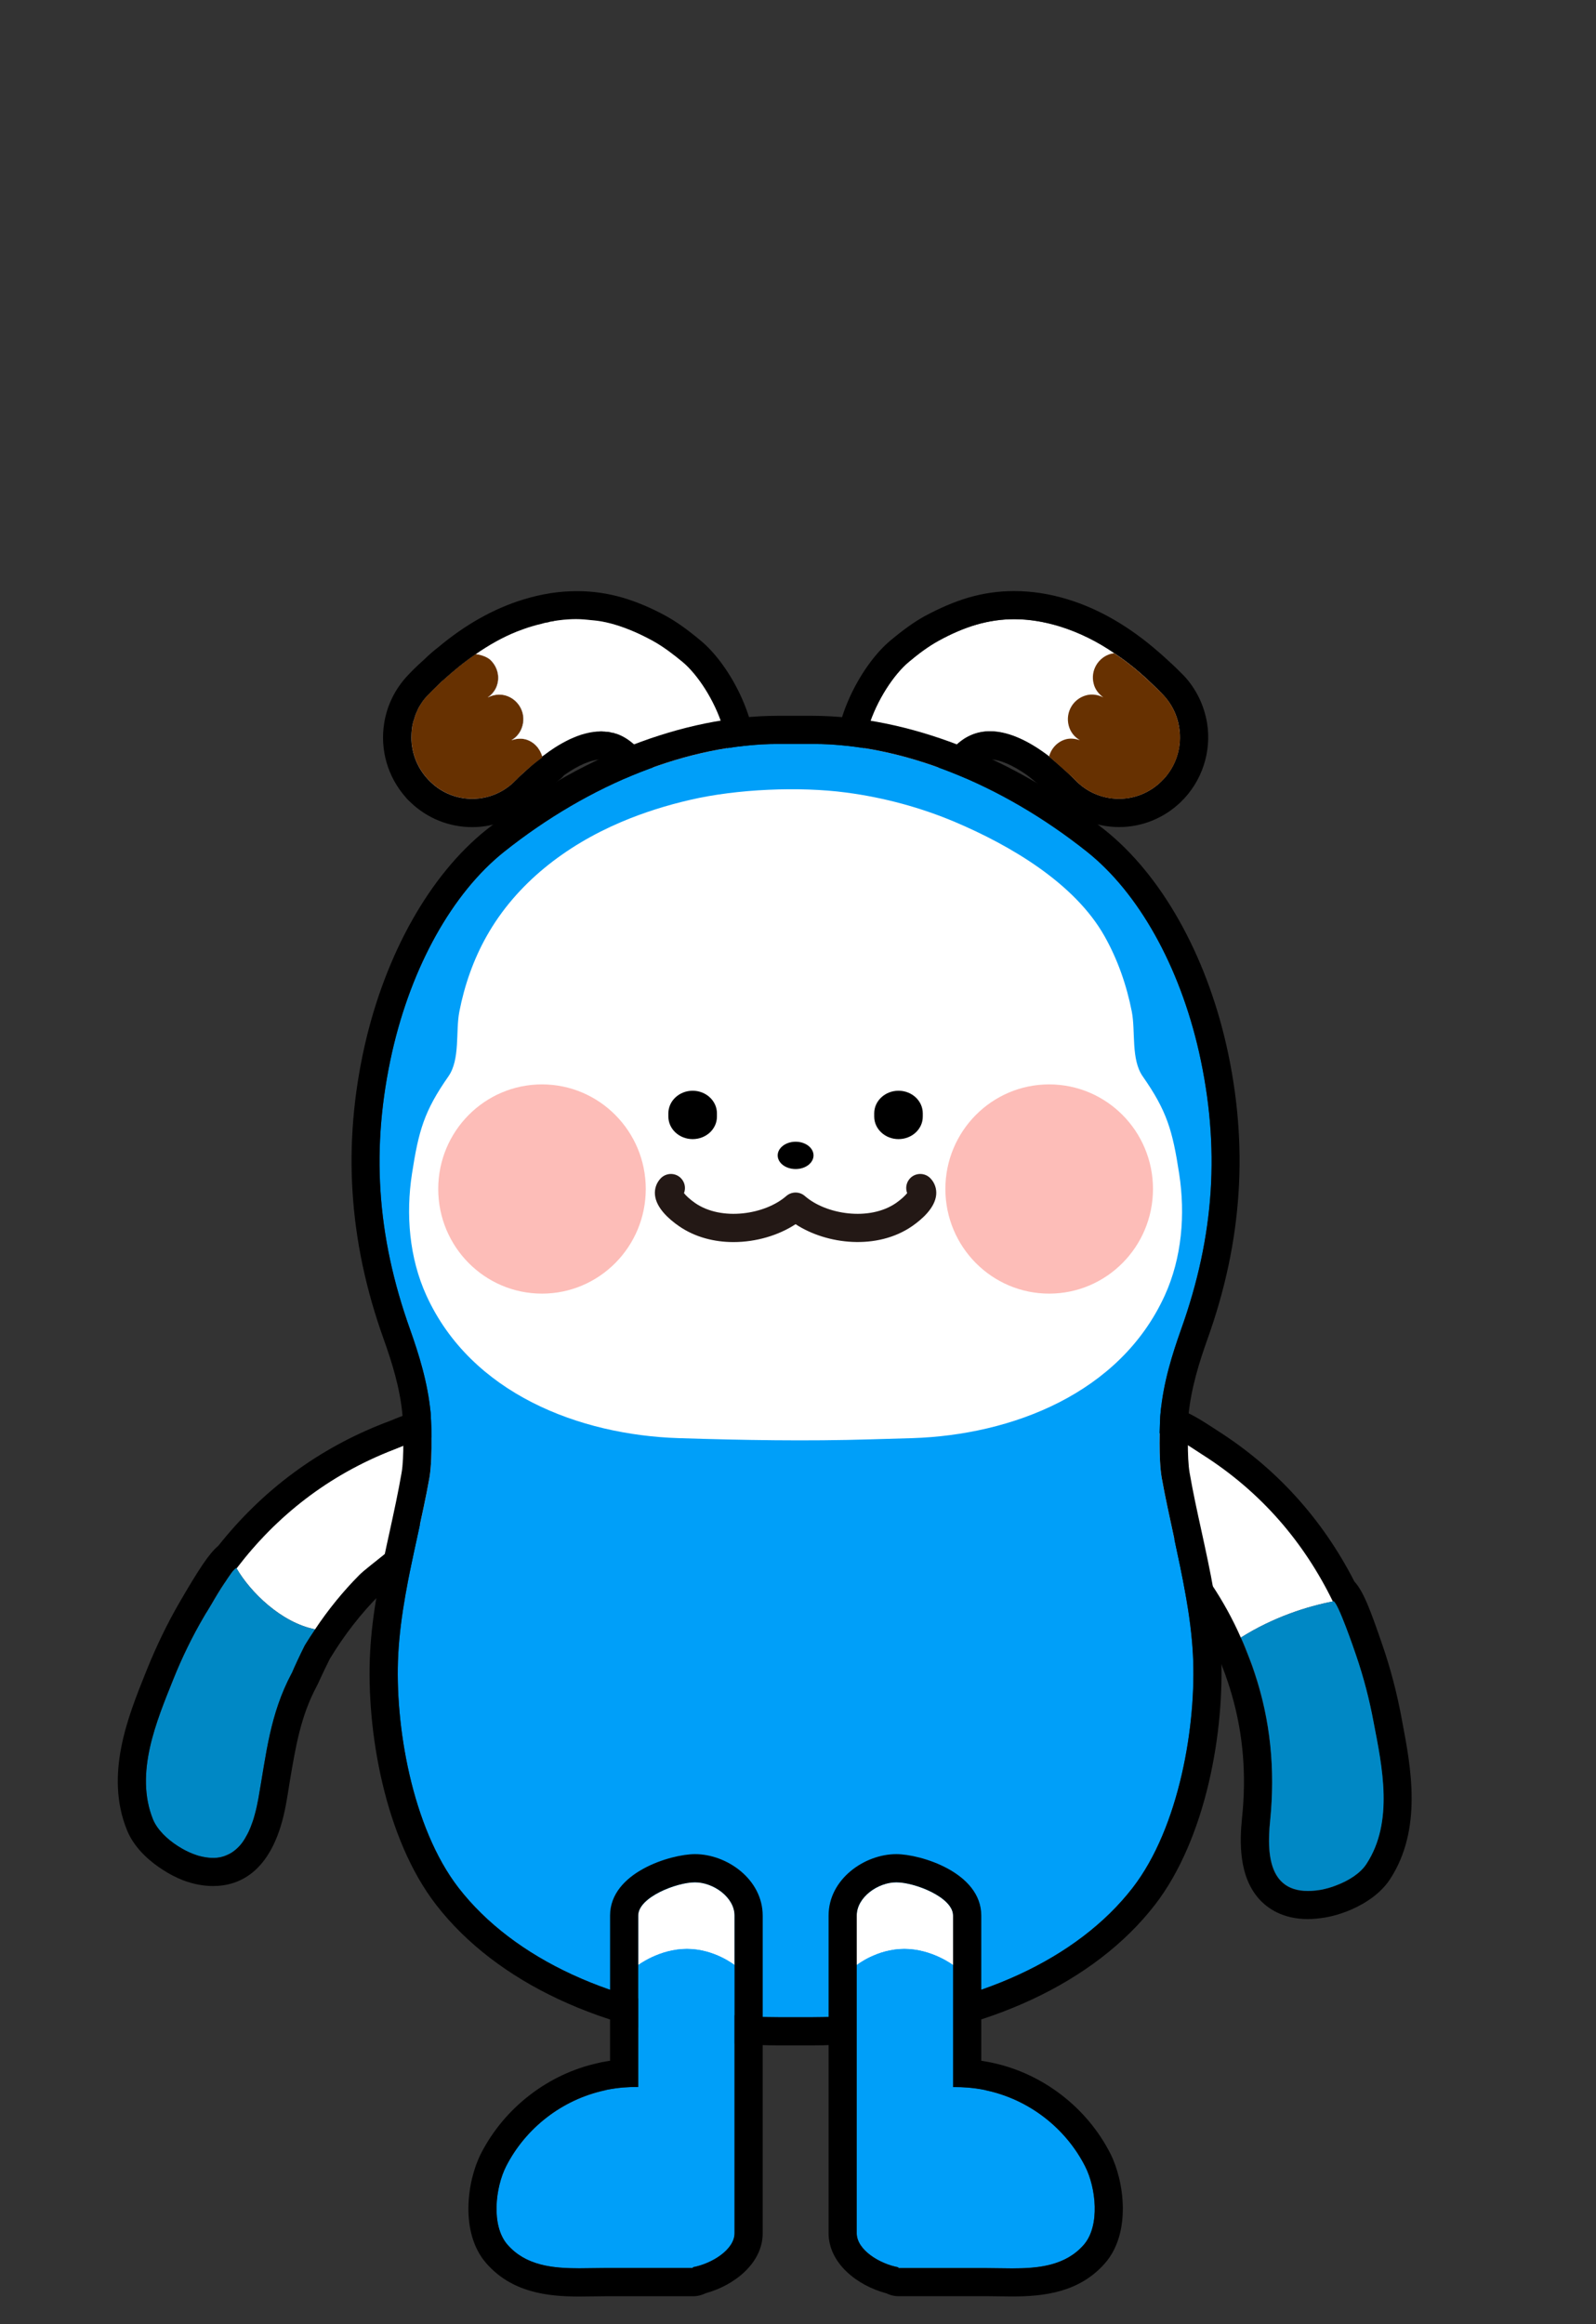 <?xml version="1.0" encoding="utf-8"?>
<!-- Generator: Adobe Illustrator 24.1.1, SVG Export Plug-In . SVG Version: 6.00 Build 0)  -->
<svg version="1.1" id="Layer_1" xmlns="http://www.w3.org/2000/svg" xmlns:xlink="http://www.w3.org/1999/xlink" x="0px" y="0px"
	 viewBox="0 0 226.71 330" style="enable-background:new 0 0 226.71 330;" xml:space="preserve">
<rect x="0" y="0" width="226.71" height="330" fill="#333333" stroke="none"/>
<g>
	<path style="fill:#FFFFFF;" d="M77.02,107.4c-0.77,0.63-1.5,1.23-2.17,1.9c-0.23,0.2-0.47,0.43-0.7,0.63
		c-0.3,0.27-0.57,0.53-0.8,0.8c0,0,0,0-0.03,0c-1.7,1.8-3.97,2.7-6.23,2.7c-2.17,0-4.3-0.8-5.97-2.43c-1.8-1.73-2.7-4.03-2.7-6.33
		c0-0.4,0.03-0.83,0.1-1.23v-0.17c0.07-0.43,0.17-0.87,0.33-1.27c0.1-0.37,0.23-0.77,0.43-1.13c0-0.03,0.03-0.07,0.03-0.1
		c0.17-0.37,0.37-0.7,0.6-1.03c0.23-0.37,0.53-0.7,0.83-1.03c0.07-0.07,0.17-0.17,0.3-0.3c0.57-0.6,1.2-1.17,1.8-1.77
		c0.03,0,0.07-0.03,0.1-0.07c1.47-1.33,3-2.6,4.63-3.7c1.43,0.2,2.03,0.8,2.03,0.8c0.9,0.83,1.37,2.13,1.03,3.43
		c-0.2,0.83-0.73,1.47-1.37,1.93c0.73-0.37,1.6-0.53,2.47-0.3c1.83,0.5,2.97,2.4,2.47,4.27c-0.23,0.93-0.83,1.67-1.57,2.1
		c0.6-0.2,1.27-0.3,1.97-0.13C75.86,105.3,76.69,106.27,77.02,107.4z"/>
	<path style="fill:#FFFFFF;" d="M83.09,104.17c-0.73,0.2-1.43,0.47-2.17,0.8C81.66,104.63,82.36,104.33,83.09,104.17z"/>
	<path style="fill:#FFFFFF;" d="M85.72,103.87c-0.17,0-0.33-0.03-0.5,0h-0.27c0.17-0.03,0.3-0.03,0.43-0.03
		C85.49,103.83,85.62,103.83,85.72,103.87z"/>
	<path style="fill:#673101;" d="M77.06,107.53c-0.77,0.57-1.53,1.17-2.2,1.77c-0.23,0.2-0.47,0.43-0.7,0.63
		c-0.3,0.27-0.57,0.53-0.8,0.8c0,0,0,0-0.03,0c-1.7,1.8-3.97,2.7-6.23,2.7c-2.17,0-4.3-0.8-5.97-2.43c-1.8-1.73-2.7-4.03-2.7-6.33
		c0-0.4,0.03-0.83,0.1-1.23v-0.17c0.07-0.43,0.17-0.87,0.33-1.27c0.1-0.37,0.23-0.77,0.43-1.13c0-0.03,0.03-0.07,0.03-0.1
		c0.17-0.37,0.37-0.7,0.6-1.03c0.23-0.37,0.53-0.7,0.83-1.03c0.07-0.07,0.17-0.17,0.3-0.3c0.57-0.6,1.2-1.17,1.8-1.77
		c0.03,0,0.07-0.03,0.1-0.07c1.47-1.33,3-2.6,4.63-3.7c1.43,0.2,2.03,0.8,2.03,0.8c0.9,0.83,1.37,2.13,1.03,3.43
		c-0.2,0.83-0.73,1.47-1.37,1.93c0.73-0.37,1.6-0.53,2.47-0.3c1.83,0.5,2.97,2.4,2.47,4.27c-0.23,0.93-0.83,1.67-1.57,2.1
		c0.6-0.2,1.27-0.3,1.97-0.13c1.23,0.33,2.07,1.3,2.4,2.43C77.02,107.43,77.06,107.5,77.06,107.53z"/>
	<path d="M73.36,110.7v0.03c0.23-0.27,0.5-0.53,0.8-0.8C73.86,110.2,73.59,110.47,73.36,110.7z"/>
	<path d="M85.39,103.83c-0.13,0-0.27,0-0.43,0.03h0.27c0.17-0.03,0.33,0,0.5,0C85.62,103.83,85.49,103.83,85.39,103.83z
		 M80.92,104.97c0.73-0.33,1.43-0.6,2.17-0.8C82.36,104.33,81.66,104.63,80.92,104.97z"/>
	<path d="M99.49,90.93c-1.8-1.5-3.33-2.6-4.83-3.43c-2.13-1.17-4.17-2.03-6.2-2.63c-2.17-0.63-4.3-0.93-6.5-0.93
		c-2.47,0-4.93,0.37-7.57,1.17c-4.17,1.27-8.24,3.53-12.14,6.8c-0.7,0.53-1.37,1.13-2.03,1.77c-1.13,1-1.97,1.87-2.37,2.3
		c-1.73,1.87-2.87,4.17-3.27,6.67c-0.63,3.8,0.5,7.67,3.03,10.54c0.2,0.27,0.47,0.5,0.7,0.73c2.37,2.27,5.47,3.53,8.77,3.53
		c3.43,0,6.77-1.43,9.14-3.93c0.87-0.9,1.97-1.87,3.2-2.77c0.27-0.2,0.5-0.4,0.7-0.67c2.03-1.43,3.87-2.23,5.27-2.23
		c0.83,0,1.47,0.3,2.13,0.93c0.33,0.33,0.97,1.2,1.53,1.93c2.2,3,5.27,7.1,9.7,7.1c1.57,0,3.13-0.57,4.47-1.57
		c2.6-2,4.03-4.97,4.1-8.57C107.46,101.47,103.39,94.13,99.49,90.93z M100.79,113.03c-0.33,0.27-0.67,0.47-1.03,0.57
		c-0.17,0.07-0.33,0.13-0.5,0.13c-0.07,0-0.17,0.03-0.23,0.03c-0.1,0.03-0.2,0.03-0.27,0.03c-0.47,0-0.93-0.1-1.4-0.33
		c-0.17-0.07-0.33-0.13-0.47-0.23c-0.4-0.23-0.8-0.53-1.2-0.87c-0.2-0.17-0.37-0.33-0.57-0.53c-0.4-0.4-0.77-0.8-1.13-1.23
		c-0.7-0.87-1.37-1.8-2-2.63c-0.47-0.6-0.9-1.17-1.3-1.63c-0.13-0.13-0.23-0.27-0.37-0.4c-0.77-0.73-1.57-1.27-2.37-1.6
		c-0.2-0.07-0.4-0.17-0.63-0.2c-0.13-0.07-0.27-0.1-0.43-0.1c-0.27-0.1-0.53-0.13-0.83-0.13c-0.1-0.03-0.23-0.03-0.33-0.03
		c-0.17,0-0.33-0.03-0.5,0h-0.27c-0.13,0-0.27,0-0.4,0.03c-0.47,0.03-0.97,0.13-1.47,0.27c-0.73,0.2-1.43,0.47-2.17,0.8
		c-0.7,0.33-1.43,0.73-2.1,1.17c-0.53,0.33-1.03,0.7-1.53,1.07c-0.1,0.07-0.17,0.13-0.27,0.2c0,0.03,0.03,0.1,0.03,0.13
		c-0.77,0.57-1.53,1.17-2.2,1.77c-0.23,0.2-0.47,0.43-0.7,0.63c-0.3,0.27-0.57,0.53-0.8,0.8c0,0,0,0-0.03,0
		c-1.7,1.8-3.97,2.7-6.23,2.7c-2.17,0-4.3-0.8-5.97-2.43c-1.8-1.73-2.7-4.03-2.7-6.33c0-0.4,0.03-0.83,0.1-1.23v-0.17
		c0.07-0.43,0.17-0.87,0.33-1.27c0.1-0.37,0.23-0.77,0.43-1.13c0-0.03,0.03-0.07,0.03-0.1c0.17-0.37,0.37-0.7,0.6-1.03
		c0.23-0.37,0.53-0.7,0.83-1.03c0.07-0.07,0.17-0.17,0.3-0.3c0.57-0.6,1.2-1.17,1.8-1.77c0.03,0,0.07-0.03,0.1-0.07
		c1.47-1.33,3-2.6,4.63-3.7c1.83-1.27,3.77-2.37,5.83-3.2c0.7-0.27,1.4-0.53,2.1-0.73c0.47-0.13,0.93-0.27,1.4-0.37
		c0.3-0.1,0.6-0.17,0.9-0.2c0.27-0.1,0.53-0.13,0.8-0.17c0.1-0.03,0.23-0.07,0.33-0.07c1.53-0.23,3.07-0.3,4.53-0.13
		c0.43,0.03,0.87,0.1,1.3,0.13c0.43,0.07,0.87,0.13,1.3,0.23c0.43,0.1,0.83,0.2,1.27,0.33c1.77,0.53,3.53,1.3,5.37,2.3
		c1.5,0.83,2.9,1.9,4.23,3C101.19,97.53,106.63,108.6,100.79,113.03z"/>
	<path style="fill:#FFFFFF;" d="M96.96,94c-1.33-1.1-2.73-2.17-4.23-3c-1.83-1-3.6-1.77-5.37-2.3c-0.43-0.13-0.83-0.23-1.27-0.33
		c-0.43-0.1-0.87-0.17-1.3-0.23c-0.43-0.03-0.87-0.1-1.3-0.13c-1.47-0.17-3-0.1-4.53,0.13c-0.1,0-0.23,0.03-0.33,0.07
		c-0.27,0.03-0.53,0.07-0.8,0.17c-0.3,0.03-0.6,0.1-0.9,0.2c-0.47,0.1-0.93,0.23-1.4,0.37c-0.7,0.2-1.4,0.47-2.1,0.73
		c-2.07,0.83-4,1.93-5.83,3.2c1.43,0.2,2.03,0.8,2.03,0.8c0.9,0.83,1.37,2.13,1.03,3.43c-0.2,0.83-0.73,1.47-1.37,1.93
		c0.73-0.37,1.6-0.53,2.47-0.3c1.83,0.5,2.97,2.4,2.47,4.27c-0.23,0.93-0.83,1.67-1.57,2.1c0.6-0.2,1.27-0.3,1.97-0.13
		c1.23,0.33,2.07,1.3,2.4,2.43c0.1-0.07,0.17-0.13,0.27-0.2c0.5-0.37,1-0.73,1.53-1.07c0.67-0.43,1.4-0.83,2.1-1.17
		c0.73-0.33,1.43-0.63,2.17-0.8c0.5-0.13,1-0.23,1.47-0.27c0.13-0.03,0.27-0.03,0.4-0.03c0.17-0.03,0.3-0.03,0.43-0.03
		c0.1,0,0.23,0,0.33,0.03c0.1,0,0.23,0,0.33,0.03c0.3,0,0.57,0.03,0.83,0.13c0.1,0,0.2,0.03,0.3,0.03c0.03,0.03,0.1,0.03,0.13,0.07
		c0.23,0.03,0.43,0.13,0.63,0.2c0.8,0.33,1.6,0.87,2.37,1.6c0.13,0.13,0.23,0.27,0.37,0.4c0.4,0.47,0.83,1.03,1.3,1.63
		c0.63,0.83,1.3,1.77,2,2.63c0.37,0.43,0.73,0.83,1.13,1.23c0.2,0.2,0.37,0.37,0.57,0.53c0.4,0.33,0.8,0.63,1.2,0.87
		c0.13,0.1,0.3,0.17,0.47,0.23c0.53,0.23,1.1,0.33,1.67,0.3c0.07,0,0.17-0.03,0.23-0.03c0.17,0,0.33-0.07,0.5-0.13
		c0.37-0.1,0.7-0.3,1.03-0.57C106.63,108.6,101.19,97.53,96.96,94z"/>
</g>
<g>
	<path style="fill:#FFFFFF;" d="M138.68,88.71c-1.78,0.52-3.55,1.29-5.38,2.3c-1.5,0.83-2.91,1.89-4.23,2.99
		c-4.24,3.52-9.69,14.61-3.86,19.05c4.22,3.21,8.12-4.8,10.48-7.12c5.3-5.2,12.88,0.52,16.99,4.81c3.3,3.47,8.78,3.61,12.23,0.28
		c3.46-3.32,3.62-8.81,0.35-12.3c-4.06-4.34-9.04-8.03-14.78-9.77C146.22,87.65,142.45,87.61,138.68,88.71z"/>
	<path d="M171.46,102.64c-0.43-2.5-1.53-4.8-3.27-6.67c-0.43-0.43-1.27-1.3-2.47-2.37c-0.4-0.37-0.8-0.73-1.2-1.07
		c-4.1-3.57-8.4-6.07-12.87-7.43c-2.63-0.8-5.13-1.17-7.6-1.17c-2.2,0-4.33,0.3-6.5,0.93c-2.03,0.6-4.03,1.47-6.2,2.63
		c-1.5,0.83-3.03,1.93-4.83,3.43c-3.87,3.2-7.97,10.54-7.83,16.74c0.07,3.6,1.5,6.57,4.1,8.57c1.37,1,2.9,1.57,4.47,1.57
		c4.47,0,7.5-4.1,9.74-7.1c0.53-0.73,1.17-1.6,1.5-1.93c0.67-0.63,1.33-0.93,2.13-0.93c1.4,0,3.23,0.8,5.27,2.23
		c0.81,0.6,3.33,2.8,3.9,3.4c2.37,2.53,5.7,3.97,9.17,3.97c3.27,0,6.37-1.27,8.73-3.53C170.73,111,172.13,106.77,171.46,102.64z
		 M164.93,111c-1.7,1.63-3.83,2.43-5.97,2.43c-2.3,0-4.57-0.9-6.27-2.7l-0.03-0.03c-0.97-1-3.63-3.23-3.63-3.3
		c-2.57-1.97-5.57-3.57-8.4-3.57c-1.73,0-3.43,0.6-4.93,2.1c-1.97,1.93-5.03,7.87-8.44,7.87c-0.67,0-1.33-0.23-2.03-0.77
		c-5.83-4.43-0.37-15.5,3.87-19.04c1.3-1.1,2.7-2.17,4.2-3c1.83-1,3.6-1.77,5.4-2.3c1.77-0.5,3.53-0.77,5.37-0.77
		c2.07,0,4.17,0.33,6.43,1c2.77,0.87,5.37,2.17,7.77,3.83c1.7,1.1,3.3,2.4,4.8,3.8c1.13,1.07,1.93,1.83,2.2,2.13
		c1.23,1.33,1.97,2.9,2.23,4.57C167.96,106.04,167.1,108.94,164.93,111z"/>
	<path style="fill:#673101;" d="M164.93,111c-1.7,1.63-3.83,2.43-5.97,2.43c-2.3,0-4.57-0.9-6.27-2.7l-0.03-0.03
		c-0.97-1-3.63-3.23-3.63-3.3c0.3-1.13,1.17-2.1,2.4-2.43c0.67-0.17,1.33-0.07,1.97,0.13c-0.77-0.43-1.37-1.17-1.6-2.1
		c-0.47-1.87,0.63-3.77,2.5-4.27c0.83-0.23,1.7-0.07,2.43,0.3c-0.63-0.47-1.17-1.1-1.37-1.93c-0.5-1.87,0.63-3.77,2.47-4.27
		c0,0,0.13-0.03,0.43-0.07c1.7,1.1,3.3,2.4,4.8,3.8c1.13,1.07,1.93,1.83,2.2,2.13c1.23,1.33,1.97,2.9,2.23,4.57
		C167.96,106.04,167.1,108.94,164.93,111z"/>
</g>
<path style="fill:#FFFFFF;" d="M51.07,223.63c-2.37,2.37-4.47,4.97-6.3,7.73c-4.87-0.97-9.24-5.33-11.17-8.67
	c5.53-7.33,12.9-13.24,22.44-16.9c2.1-0.8,5.47-2.47,7.77-1.37C72.37,208.56,53.57,221.13,51.07,223.63z"/>
<path style="fill:#0088C5;" d="M44.77,231.37c-0.5,0.73-1,1.5-1.47,2.27c-0.77,1.53-1.5,3.13-1.77,3.77c-0.03,0.1-0.07,0.17-0.1,0.2
	c-3.1,5.83-3.6,11.44-4.73,17.8c-0.13,0.73-0.3,1.5-0.5,2.23c-0.13,0.43-0.27,0.87-0.4,1.27c-0.13,0.4-0.3,0.8-0.47,1.17
	c-0.13,0.27-0.27,0.57-0.43,0.8c-0.03,0.1-0.1,0.17-0.13,0.23c-0.23,0.37-0.5,0.73-0.8,1.07c0,0.03-0.03,0.03-0.03,0.03
	c-0.28,0.3-0.6,0.55-0.93,0.78c-0.12,0.08-0.26,0.15-0.39,0.23c-0.23,0.13-0.48,0.23-0.73,0.32c-0.16,0.06-0.32,0.12-0.49,0.16
	c-0.36,0.08-0.73,0.12-1.13,0.12c-0.01,0-0.03-0.01-0.04-0.01c-0.63,0-1.3-0.07-2.06-0.29c-0.23-0.07-0.5-0.17-0.77-0.27
	c-0.7-0.27-1.4-0.63-2.13-1.1c-1.53-0.97-2.93-2.33-3.53-3.77c-2.67-6.6,0.53-14.04,2.87-19.9c1.23-3.07,2.67-6.03,4.33-8.87
	c0.03-0.03,0.07-0.1,0.1-0.17c0.1-0.17,0.23-0.4,0.43-0.7c0.17-0.3,0.37-0.63,0.6-1c0.57-0.93,1.23-2.07,1.87-3.03
	c0-0.03,0.03-0.03,0.03-0.03c0.23-0.37,0.47-0.7,0.67-1c0.2-0.3,0.4-0.57,0.57-0.73c0.2-0.23,0.33-0.33,0.37-0.27
	c0.03,0,0.03,0.03,0.03,0.03C35.53,226.03,39.9,230.4,44.77,231.37z"/>
<path d="M33.2,222.93c0.17-0.17,0.3-0.27,0.37-0.27C33.53,222.6,33.4,222.7,33.2,222.93z M33,262.98c0.33-0.22,0.65-0.47,0.93-0.78
	C33.65,262.51,33.33,262.76,33,262.98z M31.88,263.52c0.26-0.09,0.5-0.19,0.73-0.32C32.39,263.34,32.14,263.44,31.88,263.52z
	 M32.62,263.21c0.13-0.07,0.26-0.14,0.39-0.23C32.88,263.07,32.75,263.14,32.62,263.21z M31.39,263.68c0.17-0.04,0.33-0.1,0.49-0.16
	C31.72,263.58,31.57,263.65,31.39,263.68z M30.26,263.81c0.4,0,0.77-0.04,1.13-0.12c-0.36,0.08-0.76,0.12-1.17,0.12
	C30.24,263.8,30.25,263.81,30.26,263.81z M30.22,263.8c-0.62,0-1.31-0.1-2.06-0.29C28.92,263.73,29.59,263.8,30.22,263.8z"/>
<path d="M65.54,200.83c-1.07-0.5-2.23-0.77-3.5-0.77c-2.5,0-4.9,0.97-6.63,1.7l-0.8,0.3c-9.37,3.63-17.3,9.5-23.6,17.44
	c-1.3,1.07-2.8,3.37-5.53,8.07c-1.7,2.93-3.23,6.1-4.57,9.4l-0.27,0.67c-2.43,6.07-5.8,14.37-2.6,22.24c1.13,2.8,3.67,4.73,5.1,5.63
	c0.9,0.6,1.9,1.1,2.83,1.47c1.5,0.57,2.93,0.83,4.3,0.83c3.77,0,8.64-2.03,10.37-11.7c0.2-1.1,0.37-2.17,0.53-3.2
	c0.83-4.9,1.53-9.17,3.8-13.44c0.1-0.17,0.3-0.6,0.57-1.2c0.33-0.7,0.8-1.7,1.3-2.7c2.07-3.43,4.47-6.5,7.07-9.1
	c0.27-0.3,1.37-1.13,2.3-1.9c7.63-6.07,14.44-12,13.77-17.94C69.84,205.19,69.04,202.49,65.54,200.83z M51.07,223.63
	c-2.37,2.4-4.47,5-6.3,7.73c-0.5,0.73-1,1.5-1.47,2.27c-0.77,1.53-1.5,3.13-1.77,3.77c-0.03,0.1-0.07,0.17-0.1,0.2
	c-3.1,5.83-3.6,11.44-4.73,17.8c-0.13,0.73-0.3,1.5-0.5,2.23c-0.1,0.43-0.23,0.87-0.4,1.27c-0.13,0.4-0.3,0.8-0.47,1.17
	c-0.13,0.27-0.27,0.53-0.43,0.8c-0.03,0.1-0.1,0.17-0.13,0.23c-0.23,0.4-0.5,0.77-0.8,1.07c0,0.03-0.03,0.03-0.03,0.03
	c-1.3,1.4-3.13,2.07-5.77,1.3c-0.23-0.07-0.5-0.17-0.77-0.27c-0.7-0.27-1.4-0.63-2.13-1.1c-1.53-0.97-2.93-2.33-3.53-3.77
	c-2.67-6.6,0.53-14.04,2.87-19.9c1.23-3.07,2.67-6.03,4.33-8.87c0.03-0.03,0.07-0.1,0.1-0.17c0.1-0.17,0.23-0.4,0.43-0.7
	c0.17-0.3,0.37-0.63,0.6-1c0.53-0.97,1.23-2.1,1.87-3.03c0-0.03,0.03-0.03,0.03-0.03c0.23-0.37,0.47-0.73,0.67-1
	c0.2-0.3,0.4-0.57,0.57-0.73c0.2-0.23,0.33-0.33,0.37-0.27c0.03,0,0.03,0.03,0.03,0.03c5.57-7.3,12.94-13.24,22.44-16.9
	c1.6-0.63,3.93-1.73,6-1.73c0.63,0,1.23,0.1,1.77,0.37C72.37,208.56,53.57,221.13,51.07,223.63z"/>
<g>
	<path d="M164.2,203.49c2.26,0,4.76,1.89,6.45,2.96c8.62,5.44,14.64,12.69,18.66,20.94c0.03-0.01,0.06-0.02,0.09-0.02
		c0,0,0.01,0,0.01,0c0.59,0,2.98,6.99,3.22,7.69c1.07,3.11,1.89,6.3,2.5,9.54c1.18,6.23,2.87,14.12-1.04,20.09
		c-0.85,1.29-2.51,2.34-4.2,3.01c-0.78,0.3-1.57,0.53-2.29,0.65c-0.67,0.12-1.28,0.17-1.84,0.17c-5.52,0-5.83-5.29-5.35-9.96
		c0.69-6.67,0.16-12.89-1.59-18.98c-0.19-0.62-0.37-1.25-0.58-1.86c-0.15-0.44-0.29-0.89-0.45-1.33c-0.4-1.1-0.83-2.19-1.29-3.26
		c-0.07-0.16-0.13-0.32-0.2-0.48c-1.19-2.67-2.59-5.26-4.24-7.72c-1.96-2.93-17.99-18.92-8.76-21.31
		C163.59,203.52,163.89,203.49,164.2,203.49 M164.2,199.49C164.2,199.49,164.2,199.49,164.2,199.49c-0.65,0-1.29,0.08-1.91,0.24
		c-3.75,0.97-5.05,3.45-5.49,4.84c-1.8,5.68,3.72,12.83,10.04,20.26c0.78,0.92,1.67,1.96,1.89,2.3c1.47,2.2,2.79,4.6,3.91,7.12
		l0.19,0.45c0.43,0.99,0.83,2.01,1.2,3.03c0.14,0.4,0.28,0.81,0.42,1.22c0.2,0.59,0.37,1.17,0.54,1.75
		c1.6,5.58,2.08,11.3,1.44,17.43c-0.35,3.4-0.48,8.3,2.44,11.54c1.17,1.29,3.31,2.83,6.89,2.83c0.79,0,1.64-0.08,2.52-0.23
		c0.99-0.17,2.05-0.47,3.07-0.87c1.56-0.61,4.43-2.01,6.09-4.54c4.65-7.1,2.98-15.9,1.76-22.32l-0.13-0.71
		c-0.66-3.5-1.55-6.9-2.65-10.1c-1.68-4.9-2.71-7.73-4.03-9.16c-4.59-8.96-11.18-16.2-19.6-21.52l-0.72-0.47
		C170.07,201.29,167.33,199.49,164.2,199.49L164.2,199.49L164.2,199.49z"/>
	<path style="fill:#FFFFFF;" d="M189.33,227.4c-3.63,0.7-8.47,2.23-13.07,5.13c-1.17-2.67-2.57-5.2-4.2-7.63
		c-1.97-2.93-17.97-18.9-8.77-21.3c2.47-0.63,5.43,1.63,7.37,2.87C179.26,211.9,185.29,219.13,189.33,227.4z"/>
	<path style="fill:#0088C5;" d="M194.1,264.67c-0.83,1.3-2.5,2.37-4.2,3c-0.77,0.33-1.57,0.53-2.27,0.67
		c-7.3,1.23-7.73-4.67-7.2-9.8c0.73-7.4,0.03-14.27-2.2-21c-0.2-0.63-0.43-1.23-0.67-1.87c-0.17-0.43-0.33-0.83-0.5-1.27
		c-0.23-0.63-0.5-1.27-0.8-1.87c4.6-2.9,9.43-4.43,13.07-5.13c0.03-0.03,0.03-0.03,0.07-0.03c0.6,0,3,6.97,3.23,7.67
		c1.07,3.13,1.9,6.3,2.5,9.57C196.33,250.8,198.03,258.7,194.1,264.67z"/>
</g>
<g>
	<path style="fill-rule:evenodd;clip-rule:evenodd;fill:#009FF9;" d="M169.46,234.9c0.53,9.97-1.93,24.6-8.57,33.17
		c-7.83,10.1-22.14,16.7-39.21,18.1c-2.03,0.17-4.27,0.27-6.4,0.27h-4.53c-2.13,0-4.37-0.1-6.4-0.27c-17.07-1.4-31.37-8-39.21-18.1
		c-6.63-8.57-9.1-23.2-8.57-33.17c0.3-5.57,1.5-11.2,2.7-16.67c0.6-2.8,1.23-5.57,1.73-8.4c0.53-3.1,0.2-8.9,0.17-9.2
		c-0.4-4.33-1.7-8.4-2.9-11.8c-4.8-13.4-5.6-25.94-2.57-39.44c2.77-12.2,8.57-22.57,15.87-28.41c12.27-9.77,26.4-15.34,39.04-15.34
		h4.9c12.54,0,26.71,5.6,38.94,15.34c7.3,5.83,13.1,16.2,15.87,28.41c3.03,13.5,2.23,26.04-2.57,39.44c-1.2,3.4-2.5,7.43-2.9,11.87
		c-0.03,0.13-0.13,2.03-0.13,4.23c0,1.7,0.07,3.57,0.3,4.9c0.5,2.8,1.13,5.6,1.73,8.4C167.92,223.66,169.16,229.33,169.46,234.9z"/>
	<path style="fill-rule:evenodd;clip-rule:evenodd;fill:#FFFFFF;" d="M120.21,112.54c5.39,0.71,10.66,2.15,15.47,4.19
		c7.85,3.33,16.99,8.69,21.22,16.21c1.87,3.32,3.14,6.97,3.87,10.7c0.55,2.82-0.14,6.79,1.56,9.21c3.44,4.92,4.23,7.69,5.17,13.82
		c0.89,5.77,0.39,11.94-2.05,17.29c-6.36,13.93-21.75,19.8-35.83,20.25c-1.95,0.06-3.93,0.11-5.9,0.17
		c-9.15,0.28-18.17,0.12-27.32-0.17c-14.08-0.45-29.47-6.32-35.83-20.25c-2.44-5.35-2.94-11.52-2.05-17.29
		c0.95-6.13,1.73-8.9,5.17-13.82c1.7-2.42,1.01-6.39,1.56-9.21c0.73-3.74,2-7.38,3.87-10.7c4.23-7.52,11.26-12.87,19.1-16.21
		c3.18-1.35,6.49-2.39,9.85-3.16C104.67,112.04,113.51,111.65,120.21,112.54z"/>
	<path style="fill-rule:evenodd;clip-rule:evenodd;fill:#FDBDB8;" d="M91.73,168.83c0,8.2-6.6,14.86-14.74,14.86
		s-14.74-6.65-14.74-14.86c0-8.2,6.6-14.85,14.74-14.85S91.73,160.63,91.73,168.83"/>
	<path style="fill-rule:evenodd;clip-rule:evenodd;fill:#FDBDB8;" d="M163.78,168.83c0,8.2-6.6,14.86-14.75,14.86
		c-8.14,0-14.74-6.65-14.74-14.86c0-8.2,6.6-14.85,14.74-14.85C157.18,153.98,163.78,160.63,163.78,168.83"/>
	<path d="M170.66,217.36c-0.6-2.73-1.2-5.47-1.67-8.2c-0.4-2.2-0.23-6.7-0.17-8.17c0.37-3.9,1.57-7.67,2.7-10.84
		c5-13.94,5.87-27.57,2.7-41.67c-2.97-13.07-9.27-24.24-17.3-30.64c-12.94-10.34-28.01-16.17-41.51-16.2h-4.9
		c-13.44,0-28.51,5.9-41.44,16.2c-8,6.4-14.3,17.57-17.27,30.64c-3.17,14.1-2.3,27.74,2.7,41.67c1.13,3.17,2.33,6.93,2.67,10.77
		c0.1,1.53,0.27,6.03-0.13,8.24c-0.47,2.73-1.07,5.47-1.67,8.23c-1.23,5.6-2.5,11.4-2.8,17.3c-0.57,11.04,2.1,26.4,9.4,35.81
		c8.53,11,23.87,18.17,42.04,19.67c2.17,0.17,4.47,0.27,6.73,0.27h4.53c2.27,0,4.57-0.1,6.73-0.27c18.17-1.5,33.51-8.67,42.04-19.67
		c7.3-9.43,9.97-24.77,9.4-35.81C173.16,228.8,171.89,223,170.66,217.36z M115.28,286.44h-4.53c-2.13,0-4.37-0.1-6.4-0.27
		c-17.07-1.4-31.37-8-39.21-18.1c-6.63-8.57-9.1-23.2-8.57-33.17c0.3-5.57,1.5-11.2,2.7-16.67c0.6-2.8,1.23-5.57,1.73-8.4
		c0.53-3.1,0.2-8.9,0.17-9.2c-0.4-4.33-1.7-8.4-2.9-11.8c-4.8-13.4-5.6-25.94-2.57-39.44c2.77-12.2,8.57-22.57,15.87-28.41
		c12.27-9.77,26.4-15.34,39.04-15.34h4.9c12.54,0,26.71,5.6,38.94,15.34c7.3,5.83,13.1,16.2,15.87,28.41
		c3.03,13.5,2.23,26.04-2.57,39.44c-1.2,3.4-2.5,7.43-2.9,11.87c-0.03,0.13-0.13,2.03-0.13,4.23c0,1.7,0.07,3.57,0.3,4.9
		c0.5,2.8,1.13,5.6,1.73,8.4c1.17,5.43,2.4,11.1,2.7,16.67c0.53,9.97-1.93,24.6-8.57,33.17c-7.83,10.1-22.14,16.7-39.21,18.1
		C119.65,286.34,117.41,286.44,115.28,286.44z"/>
</g>
<g>
	<path style="fill:#FFFFFF;" d="M104.35,272.01v7.03c0,0-2.87-2.3-6.77-2.3s-6.93,2.3-6.93,2.3v-7.03c0-2.6,5.47-4.73,8.07-4.73
		C101.31,267.27,104.35,269.41,104.35,272.01z"/>
	<path style="fill-rule:evenodd;clip-rule:evenodd;fill:#009FF9;" d="M104.35,279.04v38.04c0,2.4-3.27,4.37-5.93,4.87v0.1H85.88
		c-4.67,0-10.34,0.67-13.8-3.3c-2.37-2.73-1.7-8.17-0.2-11.14c2.8-5.47,8-9.47,14-10.77c0,0,0.27-0.07,0.33-0.1
		c1.7-0.33,3.13-0.4,4.43-0.4v-17.3c0,0,3.03-2.3,6.93-2.3S104.35,279.04,104.35,279.04z"/>
	<path d="M98.72,267.28c2.61,0,5.62,2.11,5.62,4.72v4.77h0v40.32c0,2.37-3.26,4.35-5.91,4.84v0.12h-1.16h-3.41h-3.2h-4.78
		c-1.15,0-2.37,0.04-3.6,0.04c-3.74,0-7.58-0.37-10.19-3.36c-2.37-2.71-1.71-8.14-0.2-11.11c2.78-5.47,8-9.5,13.99-10.8
		c0,0,0.28-0.06,0.33-0.08c1.58-0.31,2.93-0.4,4.16-0.4c0.1,0,0.19,0,0.29,0V281.3v-4.53V272
		C90.66,269.39,96.11,267.28,98.72,267.28 M98.72,263.28c-3.43,0-12.06,2.59-12.06,8.72v4.77v4.53v11.32
		c-0.4,0.06-0.81,0.13-1.22,0.21l-0.47,0.11c-7.09,1.54-13.34,6.36-16.66,12.88c-1.96,3.85-3.02,11.22,0.76,15.55
		c3.64,4.17,8.72,4.73,13.21,4.73c0.64,0,1.29-0.01,1.92-0.02c0.57-0.01,1.13-0.02,1.68-0.02h4.78h3.2h3.41h1.16
		c0.65,0,1.27-0.16,1.81-0.43c4.1-1.12,8.1-4.29,8.1-8.52v-40.32l0-4.77C108.34,266.86,103.27,263.28,98.72,263.28L98.72,263.28z"/>
</g>
<g>
	<path style="fill:#FFFFFF;" d="M135.39,272.01v7.03c0,0-3.03-2.3-6.93-2.3c-3.9,0-6.77,2.3-6.77,2.3v-7.03
		c0-2.6,3.03-4.73,5.63-4.73C129.92,267.27,135.39,269.41,135.39,272.01z"/>
	<path style="fill-rule:evenodd;clip-rule:evenodd;fill:#009FF9;" d="M153.96,318.75c-3.47,3.97-9.14,3.3-13.8,3.3h-12.54v-0.1
		c-2.67-0.5-5.93-2.47-5.93-4.87v-38.04c0,0,2.87-2.3,6.77-2.3c3.9,0,6.93,2.3,6.93,2.3v17.3c1.3,0,2.73,0.07,4.43,0.4
		c0.07,0.03,0.33,0.1,0.33,0.1c6,1.3,11.24,5.3,14,10.77C155.66,310.58,156.32,316.02,153.96,318.75z"/>
	<path d="M127.32,267.28c2.61,0,8.06,2.11,8.06,4.72v4.77v4.53v15.06c0.1,0,0.19,0,0.29,0c1.23,0,2.58,0.09,4.16,0.4
		c0.06,0.01,0.33,0.08,0.33,0.08c6,1.3,11.21,5.33,13.99,10.8c1.51,2.96,2.16,8.39-0.2,11.11c-2.61,2.99-6.46,3.36-10.19,3.36
		c-1.23,0-2.44-0.04-3.6-0.04h-4.78h-3.2h-3.41h-1.16v-0.12c-2.65-0.49-5.91-2.46-5.91-4.84v-40.32h0V272
		C121.7,269.39,124.71,267.28,127.32,267.28 M127.32,263.28c-4.55,0-9.62,3.58-9.62,8.72v4.77l0,40.32c0,4.27,4.06,7.46,8.2,8.55
		c0.52,0.26,1.1,0.41,1.71,0.41h1.16h3.41h3.2h4.78c0.55,0,1.11,0.01,1.68,0.02c0.63,0.01,1.27,0.02,1.92,0.02
		c4.49,0,9.57-0.56,13.21-4.73c3.77-4.32,2.71-11.7,0.76-15.55c-3.32-6.53-9.57-11.35-16.71-12.89l-0.26-0.06
		c-0.47-0.09-0.92-0.17-1.37-0.24V281.3v-4.53V272C139.38,265.87,130.75,263.28,127.32,263.28L127.32,263.28z"/>
</g>
<g>
	<path style="fill-rule:evenodd;clip-rule:evenodd;" d="M115.56,164.06c0,1.07-1.13,1.94-2.54,1.94s-2.55-0.86-2.55-1.94
		c0-1.06,1.14-1.94,2.55-1.94S115.56,163,115.56,164.06"/>
	<path style="fill-rule:evenodd;clip-rule:evenodd;" d="M127.63,161.75L127.63,161.75c-1.91,0-3.45-1.44-3.45-3.21v-0.45
		c0-1.77,1.55-3.21,3.45-3.21c1.91,0,3.45,1.44,3.45,3.21v0.45C131.09,160.32,129.54,161.75,127.63,161.75"/>
	<path style="fill-rule:evenodd;clip-rule:evenodd;" d="M98.39,161.75L98.39,161.75c-1.91,0-3.45-1.44-3.45-3.21v-0.45
		c0-1.77,1.55-3.21,3.45-3.21s3.45,1.44,3.45,3.21v0.45C101.85,160.32,100.3,161.75,98.39,161.75"/>
	<path style="fill:#231815;" d="M104.19,176.37c-2.73,0-5.47-0.69-7.75-2.27c-1.45-1-3.22-2.59-3.4-4.41
		c-0.09-0.88,0.2-1.73,0.81-2.37c0.77-0.8,2.03-0.83,2.83-0.07c0.6,0.58,0.77,1.44,0.48,2.17c0.27,0.35,0.83,0.88,1.56,1.39
		c3.78,2.63,9.97,1.65,12.97-0.98c0.76-0.66,1.89-0.66,2.64,0c3,2.63,9.18,3.61,12.97,0.98c0.73-0.51,1.28-1.04,1.56-1.39
		c-0.28-0.73-0.12-1.59,0.48-2.17c0.8-0.76,2.07-0.73,2.83,0.07c0.61,0.64,0.9,1.49,0.81,2.37c-0.19,1.82-1.95,3.4-3.4,4.41
		c-4.96,3.44-12.13,2.64-16.57-0.27C110.61,175.41,107.41,176.37,104.19,176.37z M129.28,170.09h0.03H129.28z"/>
</g>
</svg>
